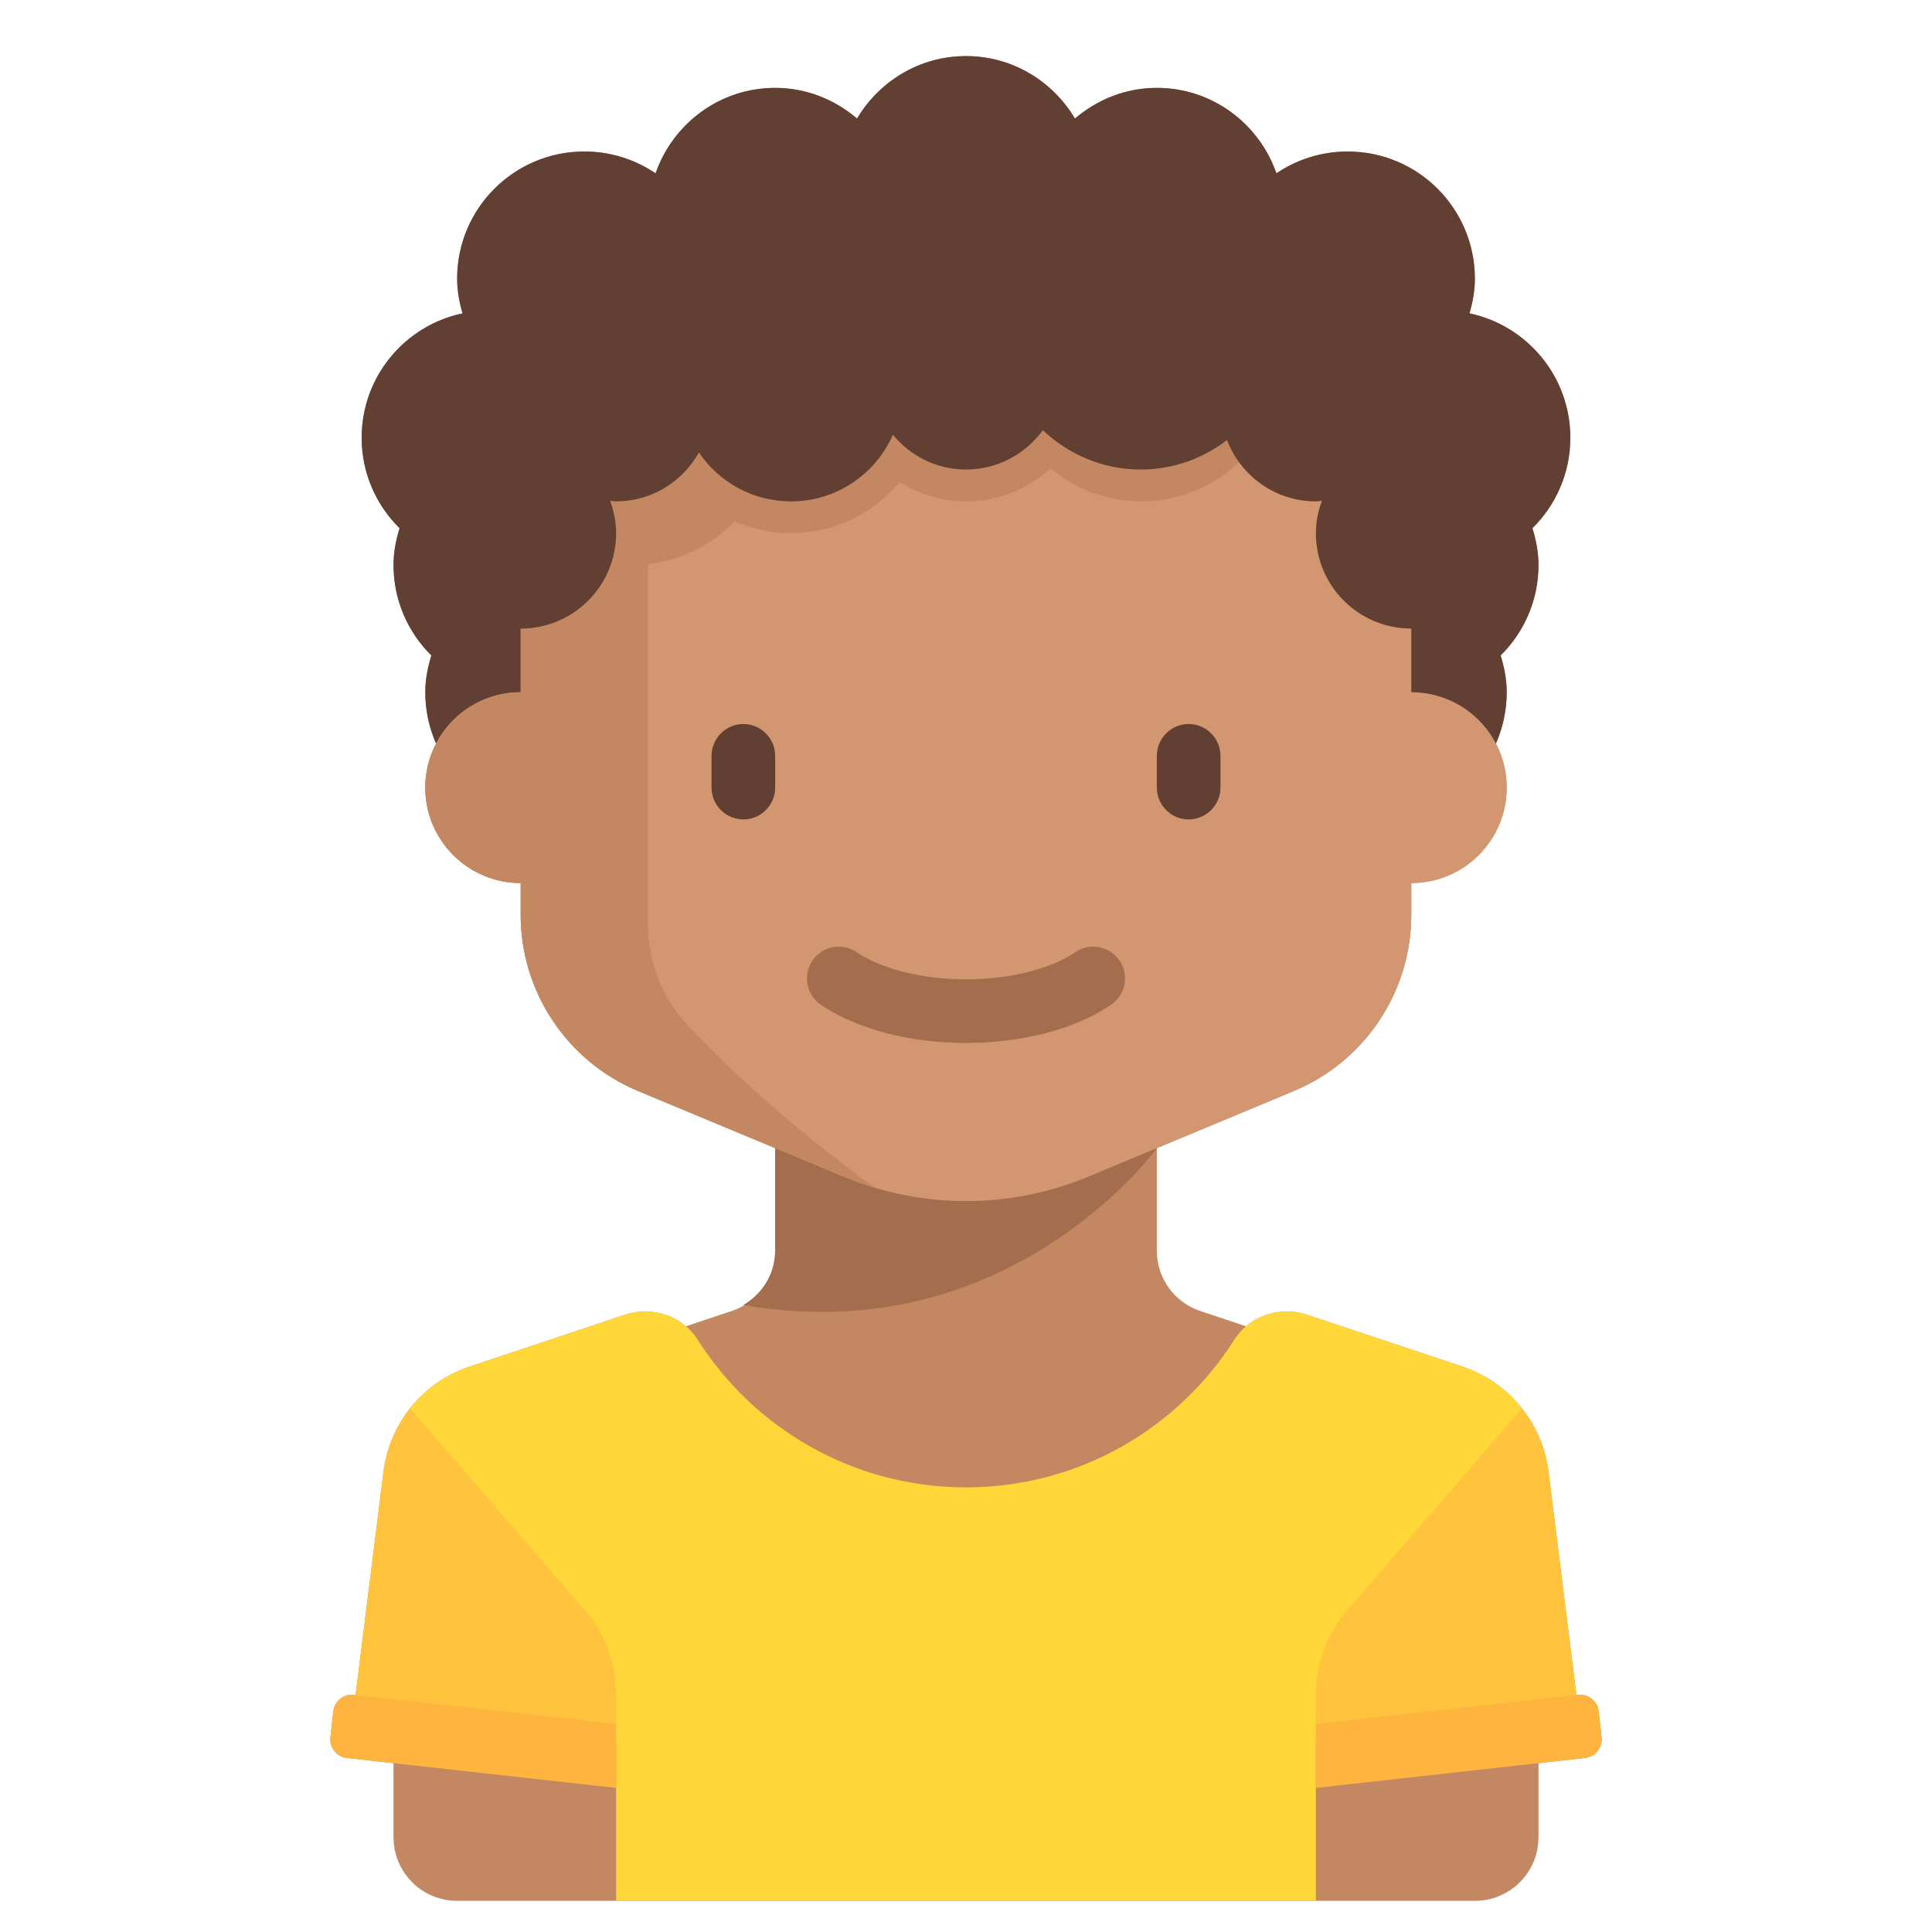 <svg width="31" height="31" viewBox="0 0 31 31" fill="none" xmlns="http://www.w3.org/2000/svg">
<g clip-path="url(#clip0_10_779)">
<path d="M25.698 27.877L25.652 27.46C25.634 27.295 25.485 27.176 25.32 27.194L25.294 27.197L24.846 23.611C24.748 22.831 24.212 22.176 23.466 21.928L20.975 21.097C20.633 20.983 20.257 21.056 19.994 21.281L19.26 21.036C18.843 20.897 18.562 20.507 18.562 20.068V18.422L20.76 17.506C21.901 17.03 22.645 15.915 22.645 14.679V14.169C23.49 14.169 24.176 13.483 24.176 12.638C24.176 12.383 24.113 12.142 24.002 11.93C24.114 11.678 24.176 11.4 24.176 11.107C24.176 10.9 24.136 10.705 24.079 10.517C24.453 10.147 24.686 9.634 24.686 9.065C24.686 8.859 24.646 8.663 24.589 8.475C24.964 8.105 25.197 7.592 25.197 7.024C25.197 6.042 24.503 5.223 23.579 5.028C23.63 4.85 23.666 4.666 23.666 4.472C23.666 3.345 22.752 2.431 21.624 2.431C21.201 2.431 20.808 2.56 20.481 2.781C20.203 1.985 19.453 1.41 18.562 1.41C18.059 1.41 17.604 1.599 17.248 1.902C16.892 1.304 16.246 0.9 15.5 0.9C14.754 0.9 14.108 1.304 13.752 1.902C13.396 1.599 12.941 1.41 12.438 1.41C11.547 1.41 10.797 1.985 10.519 2.781C10.192 2.56 9.799 2.431 9.376 2.431C8.248 2.431 7.335 3.345 7.335 4.472C7.335 4.666 7.37 4.85 7.421 5.028C6.497 5.223 5.803 6.042 5.803 7.024C5.803 7.592 6.036 8.105 6.411 8.475C6.354 8.663 6.314 8.859 6.314 9.065C6.314 9.634 6.547 10.147 6.921 10.517C6.864 10.705 6.824 10.9 6.824 11.107C6.824 11.4 6.886 11.678 6.998 11.93C6.887 12.142 6.824 12.383 6.824 12.638C6.824 13.483 7.51 14.169 8.355 14.169V14.679C8.355 15.915 9.098 17.03 10.239 17.506L12.438 18.422V20.068C12.438 20.507 12.157 20.897 11.74 21.036L11.006 21.281C10.742 21.056 10.367 20.983 10.025 21.097L7.534 21.928C6.788 22.176 6.252 22.831 6.154 23.611L5.706 27.197L5.68 27.194C5.515 27.176 5.366 27.295 5.348 27.46L5.302 27.877C5.284 28.042 5.402 28.19 5.567 28.209L6.314 28.291V29.479C6.314 30.043 6.771 30.5 7.334 30.5H9.886H21.114H23.666C24.229 30.5 24.686 30.043 24.686 29.479V28.291L25.433 28.208C25.598 28.19 25.716 28.041 25.698 27.877Z" fill="#C38762"/>
<path d="M24.589 8.475C24.964 8.105 25.197 7.592 25.197 7.024C25.197 6.042 24.503 5.223 23.579 5.028C23.63 4.85 23.665 4.666 23.665 4.472C23.665 3.345 22.752 2.431 21.624 2.431C21.201 2.431 20.807 2.56 20.481 2.781C20.203 1.985 19.453 1.41 18.562 1.41C18.059 1.41 17.604 1.599 17.248 1.902C16.892 1.304 16.246 0.9 15.5 0.9C14.754 0.9 14.108 1.304 13.752 1.902C13.396 1.599 12.941 1.41 12.438 1.41C11.547 1.41 10.797 1.985 10.519 2.781C10.192 2.56 9.799 2.431 9.376 2.431C8.248 2.431 7.335 3.345 7.335 4.472C7.335 4.666 7.37 4.85 7.421 5.028C6.497 5.223 5.803 6.042 5.803 7.024C5.803 7.592 6.036 8.105 6.411 8.475C6.354 8.663 6.314 8.859 6.314 9.065C6.314 9.634 6.547 10.147 6.921 10.517C6.864 10.705 6.824 10.9 6.824 11.107C6.824 12.234 7.738 13.148 8.865 13.148C8.866 13.148 8.866 13.148 8.866 13.148H22.134C22.134 13.148 22.134 13.148 22.134 13.148C23.262 13.148 24.176 12.234 24.176 11.107C24.176 10.9 24.136 10.705 24.079 10.517C24.453 10.147 24.686 9.634 24.686 9.065C24.686 8.859 24.646 8.663 24.589 8.475Z" fill="#623F33"/>
<path d="M21.114 30.5V27.948H25.388L24.846 23.611C24.748 22.831 24.211 22.176 23.466 21.928L20.975 21.097C20.541 20.953 20.053 21.107 19.808 21.493C18.903 22.919 17.313 23.866 15.5 23.866C13.687 23.866 12.097 22.919 11.192 21.493C10.947 21.107 10.459 20.953 10.025 21.097L7.534 21.928C6.788 22.176 6.252 22.831 6.154 23.611L5.669 27.494L9.886 27.948V30.5H21.114V30.5H21.114Z" fill="#FFD739"/>
<path d="M18.562 18.422L12.438 17.061V20.068C12.438 20.435 12.235 20.759 11.927 20.939C16.207 21.688 18.562 18.422 18.562 18.422Z" fill="#A46D4D"/>
<path d="M22.645 11.107V9.576C22.645 8.167 21.502 6.514 20.093 6.514H10.907C9.498 6.514 8.355 8.167 8.355 9.576V11.107C7.51 11.107 6.824 11.792 6.824 12.638C6.824 13.483 7.51 14.169 8.355 14.169V14.679C8.355 15.915 9.098 17.03 10.239 17.506L13.537 18.88C14.159 19.139 14.826 19.272 15.5 19.272C16.174 19.272 16.841 19.139 17.463 18.88L20.761 17.506C21.901 17.03 22.645 15.915 22.645 14.679V14.169C23.49 14.169 24.176 13.483 24.176 12.638C24.176 11.792 23.49 11.107 22.645 11.107Z" fill="#D29771"/>
<path d="M11.928 13.148C11.647 13.148 11.417 12.919 11.417 12.638V12.128C11.417 11.847 11.647 11.617 11.928 11.617C12.208 11.617 12.438 11.847 12.438 12.128V12.638C12.438 12.919 12.208 13.148 11.928 13.148Z" fill="#623F33"/>
<path d="M19.072 13.148C18.792 13.148 18.562 12.919 18.562 12.638V12.128C18.562 11.847 18.792 11.617 19.072 11.617C19.353 11.617 19.583 11.847 19.583 12.128V12.638C19.583 12.919 19.353 13.148 19.072 13.148Z" fill="#623F33"/>
<path d="M15.5 16.735C14.593 16.735 13.744 16.511 13.171 16.122C12.939 15.963 12.878 15.646 13.037 15.413C13.195 15.18 13.513 15.12 13.746 15.278C14.147 15.551 14.803 15.714 15.5 15.714C16.197 15.714 16.853 15.551 17.254 15.278C17.488 15.119 17.805 15.18 17.963 15.413C18.122 15.646 18.061 15.963 17.828 16.122C17.256 16.511 16.407 16.735 15.5 16.735Z" fill="#A46D4D"/>
<path d="M9.886 28.334V27.178C9.886 26.688 9.709 26.213 9.388 25.842L6.58 22.6C6.353 22.887 6.201 23.234 6.154 23.611L5.621 27.875C6.433 27.924 8.592 28.177 9.886 28.334Z" fill="#FFC33D"/>
<path d="M9.886 27.662L5.68 27.194C5.515 27.176 5.367 27.295 5.348 27.46L5.302 27.877C5.284 28.041 5.402 28.19 5.567 28.208L9.886 28.688V27.662Z" fill="#FFB440"/>
<path d="M21.114 28.334V27.178C21.114 26.688 21.291 26.213 21.612 25.842L24.42 22.6C24.647 22.887 24.799 23.234 24.846 23.611L25.379 27.875C24.567 27.924 22.408 28.177 21.114 28.334Z" fill="#FFC33D"/>
<path d="M21.114 27.662L25.32 27.194C25.485 27.176 25.633 27.295 25.652 27.46L25.698 27.877C25.716 28.041 25.598 28.19 25.433 28.208L21.114 28.688V27.662Z" fill="#FFB440"/>
<path d="M8.355 6.578V11.107C7.51 11.107 6.824 11.792 6.824 12.638C6.824 13.483 7.51 14.169 8.355 14.169V14.679C8.355 15.915 9.098 17.03 10.239 17.506L13.537 18.88C13.698 18.947 13.863 19.005 14.03 19.055C12.572 17.989 11.602 17.057 11.034 16.448C10.621 16.005 10.396 15.419 10.396 14.813V9.051C10.94 8.99 11.425 8.74 11.786 8.368C12.065 8.488 12.371 8.555 12.693 8.555C13.395 8.555 14.015 8.234 14.436 7.738C14.747 7.929 15.109 8.045 15.5 8.045C16.024 8.045 16.497 7.842 16.858 7.517C17.255 7.842 17.755 8.045 18.307 8.045C19.282 8.045 20.109 7.435 20.44 6.578H8.355Z" fill="#C38762"/>
<path d="M22.645 7.024C22.612 7.024 22.581 7.032 22.548 7.034C22.607 6.871 22.645 6.697 22.645 6.514C22.645 5.668 21.959 4.983 21.114 4.983C20.928 4.983 20.752 5.021 20.588 5.081C20.506 3.887 19.522 2.941 18.307 2.941C17.261 2.941 16.389 3.645 16.111 4.601C15.924 4.519 15.717 4.472 15.5 4.472C14.927 4.472 14.434 4.791 14.171 5.256C13.85 4.783 13.308 4.472 12.693 4.472C11.962 4.472 11.336 4.912 11.059 5.541C10.779 5.203 10.36 4.983 9.886 4.983C9.317 4.983 8.821 5.293 8.557 5.754C8.522 5.75 8.487 5.748 8.451 5.748C7.869 5.748 7.398 6.22 7.398 6.801C7.398 6.972 7.44 7.134 7.513 7.277C7.098 7.551 6.824 8.021 6.824 8.555C6.824 9.401 7.51 10.086 8.355 10.086C9.201 10.086 9.886 9.401 9.886 8.555C9.886 8.372 9.849 8.198 9.789 8.035C9.822 8.037 9.853 8.045 9.886 8.045C10.459 8.045 10.952 7.727 11.215 7.261C11.536 7.734 12.078 8.045 12.693 8.045C13.424 8.045 14.05 7.605 14.327 6.976C14.607 7.315 15.026 7.534 15.5 7.534C16.008 7.534 16.455 7.284 16.733 6.903C17.145 7.292 17.696 7.534 18.307 7.534C18.828 7.534 19.303 7.354 19.688 7.062C19.909 7.636 20.462 8.045 21.114 8.045C21.147 8.045 21.178 8.037 21.21 8.035C21.151 8.198 21.114 8.372 21.114 8.555C21.114 9.401 21.799 10.086 22.645 10.086C23.49 10.086 24.176 9.401 24.176 8.555C24.176 7.71 23.49 7.024 22.645 7.024Z" fill="#623F33"/>
</g>
<defs>
<clipPath id="clip0_10_779">
<rect width="29.6" height="29.6" fill="white" transform="translate(0.7 0.9)"/>
</clipPath>
</defs>
</svg>
